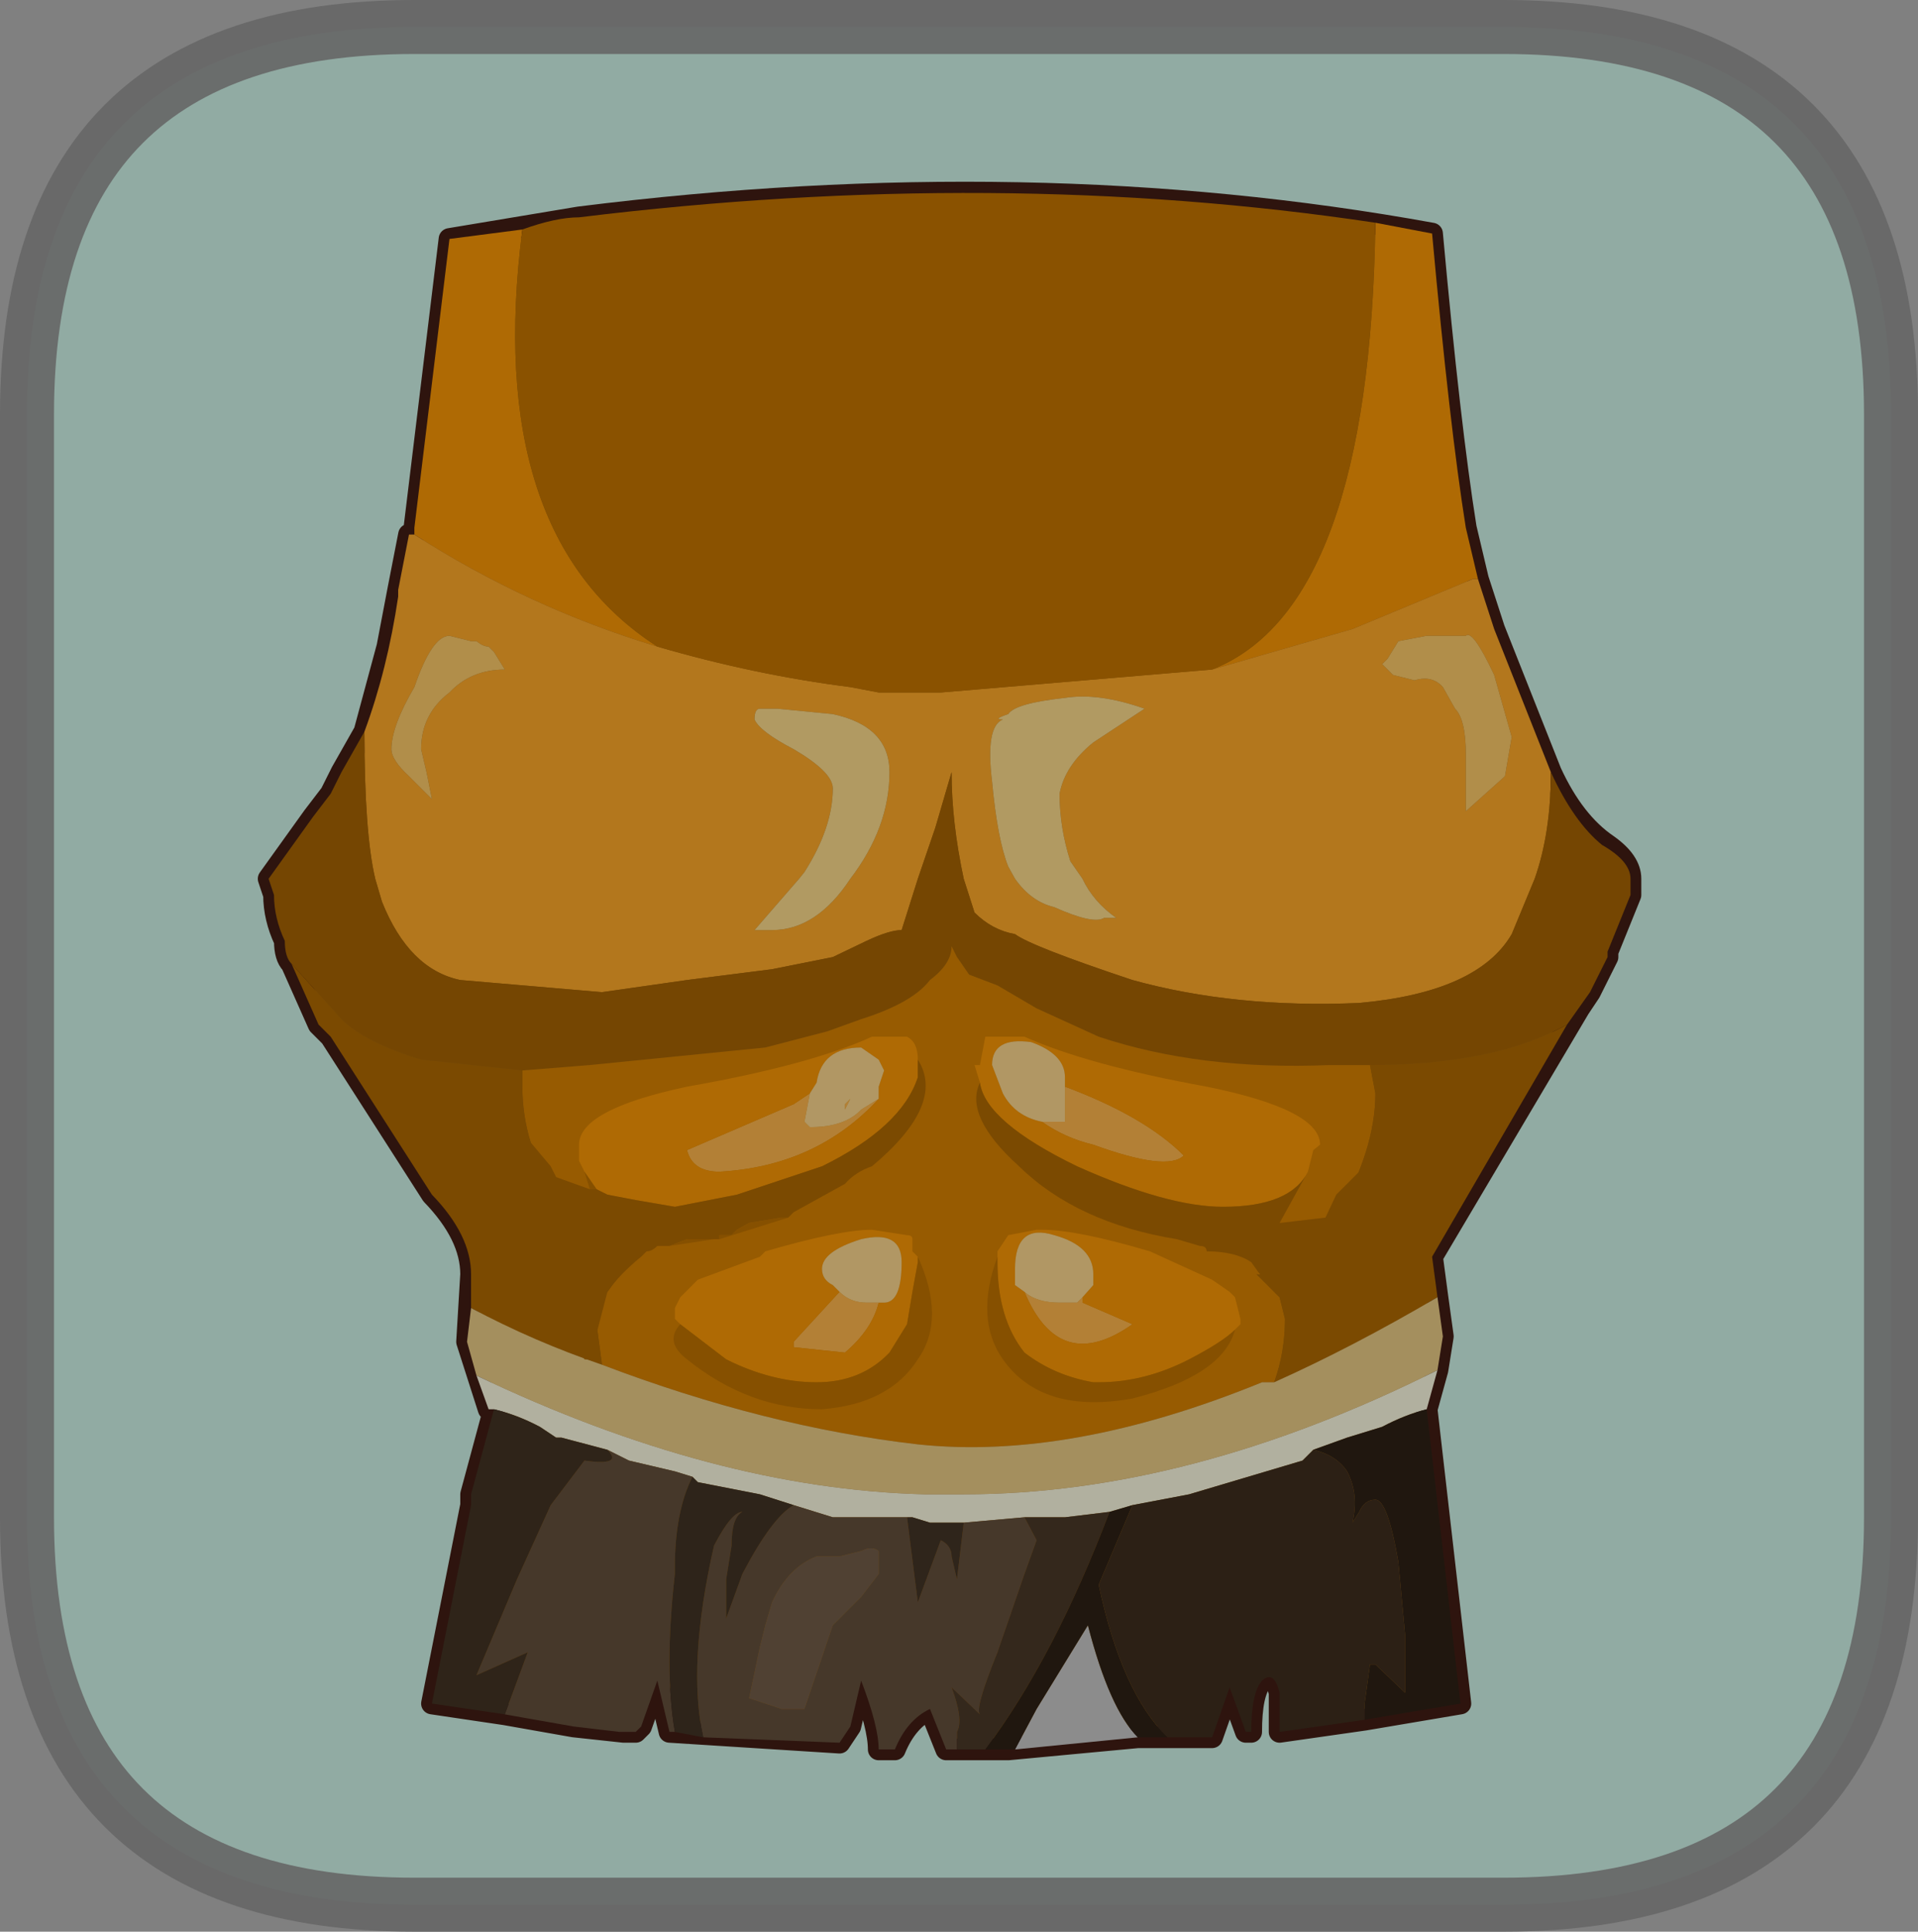 <?xml version="1.0" encoding="UTF-8" standalone="no"?>
<svg xmlns:xlink="http://www.w3.org/1999/xlink" height="71.55px" width="71.05px" xmlns="http://www.w3.org/2000/svg">
  <rect width="100%" height="100%" fill="#808080" stroke="none"/>
  <g transform="matrix(1.0, 0.0, 0.0, 1.0, -0.7, -4.85)">
    <path d="M56.4 5.85 Q70.75 5.85 70.75 20.2 L70.75 61.05 Q70.75 75.4 56.4 75.4 L16.05 75.4 Q1.7 75.4 1.7 61.05 L1.7 20.2 Q1.7 5.85 16.05 5.85 L56.4 5.85" fill="#cff3e8" fill-rule="evenodd" stroke="none"/>
    <path d="M55.0 24.4 L55.45 26.3 56.05 28.15 58.15 33.45 Q59.0 35.3 60.25 36.15 61.1 36.75 61.1 37.4 L61.1 37.6 61.1 38.0 60.25 40.1 60.25 40.3 59.6 41.6 59.2 42.2 53.75 51.4 53.95 52.9 54.15 54.35 53.95 55.6 53.55 57.05 54.8 67.95 51.25 68.55 48.1 69.0 48.1 67.55 Q47.9 66.7 47.45 67.1 47.05 67.55 47.05 69.0 L46.85 69.0 46.25 67.35 45.6 69.2 42.85 69.2 38.05 69.65 36.15 69.65 35.75 69.65 35.15 68.15 Q34.3 68.55 33.85 69.65 L33.25 69.65 Q33.25 68.8 32.6 67.1 L32.2 68.8 31.8 69.4 25.5 69.0 25.05 67.1 24.45 68.8 24.25 69.0 23.8 69.0 21.95 68.8 19.4 68.35 16.7 67.95 18.15 60.6 18.15 60.2 19.0 57.05 18.8 57.05 18.0 54.55 18.15 52.05 Q18.15 50.6 16.7 49.1 L12.95 43.25 12.5 42.8 11.5 40.55 Q11.25 40.3 11.25 39.7 10.85 38.85 10.85 38.0 L10.65 37.4 12.3 35.1 12.95 34.25 13.35 33.45 14.2 31.95 15.05 28.8 15.45 26.7 15.85 24.65 16.05 24.65 16.05 24.4 17.35 13.7 22.15 12.9 Q38.9 10.8 53.75 13.5 54.4 20.65 55.0 24.4" fill="#a3670f" fill-rule="evenodd" stroke="none"/>
    <path d="M55.0 24.4 L55.45 26.3 56.05 28.15 58.15 33.45 Q59.0 35.3 60.25 36.15 61.1 36.75 61.1 37.4 L61.1 37.6 61.1 38.0 60.25 40.1 60.25 40.3 59.6 41.6 59.2 42.2 53.75 51.4 53.95 52.9 54.15 54.35 53.95 55.6 53.55 57.05 54.8 67.95 51.25 68.55 48.1 69.0 48.1 67.55 Q47.9 66.7 47.45 67.1 47.05 67.55 47.05 69.0 L46.85 69.0 46.25 67.35 45.6 69.2 42.85 69.2 38.05 69.65 36.15 69.65 35.75 69.65 35.15 68.15 Q34.3 68.55 33.85 69.65 L33.25 69.65 Q33.25 68.8 32.6 67.1 L32.2 68.8 31.8 69.4 25.5 69.0 25.05 67.1 24.45 68.8 24.25 69.0 23.8 69.0 21.95 68.8 19.4 68.35 16.7 67.95 18.15 60.6 18.15 60.2 19.0 57.05 18.8 57.05 18.0 54.55 18.15 52.05 Q18.15 50.6 16.7 49.1 L12.95 43.25 12.5 42.8 11.5 40.55 Q11.25 40.3 11.25 39.7 10.85 38.85 10.85 38.0 L10.65 37.4 12.3 35.1 12.95 34.25 13.35 33.45 14.2 31.95 15.05 28.8 15.45 26.7 15.85 24.65 16.05 24.65 16.05 24.4 17.35 13.7 22.15 12.9 Q38.9 10.8 53.75 13.5 54.4 20.65 55.0 24.4 Z" fill="none" stroke="#411d14" stroke-linecap="round" stroke-linejoin="round" stroke-width="0.8"/>
    <path d="M51.65 13.1 L53.75 13.5 Q54.4 20.65 55.0 24.4 L55.45 26.3 55.25 26.3 50.8 28.15 45.6 29.65 Q51.45 27.35 51.65 13.1 M16.05 24.65 L16.05 24.4 17.35 13.7 20.05 13.35 Q18.6 24.65 25.05 28.8 20.25 27.35 16.05 24.65" fill="#f99706" fill-rule="evenodd" stroke="none"/>
    <path d="M55.45 26.3 L56.05 28.15 58.15 33.45 Q58.15 35.7 57.55 37.4 L56.7 39.45 Q55.45 41.6 51.05 42.0 46.45 42.2 42.65 41.15 38.9 39.9 38.3 39.45 37.45 39.3 36.8 38.65 L36.4 37.4 Q35.95 35.3 35.95 33.45 L35.35 35.5 34.7 37.4 34.1 39.3 Q33.65 39.3 32.8 39.7 L31.55 40.3 29.3 40.75 26.15 41.15 23.0 41.6 17.75 41.15 Q15.85 40.75 14.85 38.25 L14.6 37.4 Q14.2 35.7 14.2 31.95 15.05 29.65 15.45 26.95 L15.45 26.7 15.85 24.65 16.05 24.65 Q20.25 27.35 25.05 28.8 28.65 29.85 32.2 30.3 L33.25 30.5 35.55 30.5 45.6 29.65 50.8 28.15 55.25 26.3 55.45 26.3 M52.5 28.6 L52.1 29.25 51.9 29.45 52.3 29.85 53.1 30.05 Q53.75 29.85 54.15 30.3 L54.6 31.1 Q55.0 31.5 55.0 32.8 L55.0 34.9 56.45 33.6 56.7 32.15 56.05 29.85 Q55.25 28.15 55.0 28.4 L53.55 28.4 52.5 28.6 M43.1 31.1 Q41.4 30.5 40.15 30.7 38.3 30.9 38.05 31.3 37.45 31.5 37.85 31.5 37.2 31.75 37.45 33.8 37.65 35.95 38.05 36.95 L38.3 37.4 Q38.9 38.25 39.75 38.45 41.2 39.1 41.6 38.85 L42.05 38.85 Q41.2 38.25 40.8 37.4 L40.35 36.75 Q39.95 35.5 39.95 34.25 40.15 33.2 41.2 32.35 L43.1 31.1 M16.05 30.3 Q15.2 31.75 15.2 32.6 15.2 33.0 15.85 33.6 L16.7 34.45 16.5 33.45 16.3 32.6 Q16.3 31.3 17.35 30.5 18.15 29.65 19.4 29.65 L19.0 29.0 18.8 28.8 Q18.6 28.8 18.35 28.6 L18.15 28.6 17.35 28.4 Q16.7 28.4 16.05 30.3 M33.65 33.45 Q33.65 31.75 31.55 31.3 L29.5 31.1 28.85 31.1 Q28.65 31.1 28.65 31.5 28.85 31.95 30.1 32.6 31.55 33.45 31.55 34.05 31.55 35.5 30.5 37.15 L30.3 37.4 28.65 39.3 29.3 39.3 Q30.95 39.3 32.2 37.4 33.65 35.5 33.65 33.45" fill="#ffa92a" fill-rule="evenodd" stroke="none"/>
    <path d="M52.5 28.6 L53.55 28.4 55.0 28.4 Q55.25 28.15 56.05 29.85 L56.7 32.15 56.45 33.6 55.0 34.9 55.0 32.8 Q55.0 31.5 54.6 31.1 L54.15 30.3 Q53.75 29.85 53.1 30.05 L52.3 29.85 51.9 29.45 52.1 29.25 52.5 28.6 M16.05 30.3 Q16.7 28.4 17.35 28.4 L18.15 28.6 18.35 28.6 Q18.6 28.8 18.8 28.8 L19.0 29.0 19.4 29.65 Q18.15 29.65 17.35 30.5 16.3 31.3 16.3 32.6 L16.5 33.45 16.7 34.45 15.85 33.6 Q15.2 33.0 15.2 32.6 15.2 31.75 16.05 30.3" fill="#fcca6a" fill-rule="evenodd" stroke="none"/>
    <path d="M58.15 33.45 Q59.0 35.3 60.05 36.15 61.1 36.75 61.1 37.4 L61.1 37.6 61.1 38.0 60.25 40.1 60.25 40.3 59.6 41.6 58.75 42.8 Q56.05 44.3 51.45 44.3 L49.95 44.3 Q45.15 44.5 41.4 43.25 L39.1 42.2 37.65 41.35 36.6 40.95 36.15 40.3 35.95 39.9 Q35.95 40.55 35.15 41.15 34.5 42.0 32.6 42.6 L31.35 43.05 29.05 43.65 22.55 44.3 20.05 44.5 16.3 44.1 Q14.2 43.45 13.35 42.6 L11.5 40.55 Q11.25 40.3 11.25 39.7 10.85 38.85 10.85 38.0 L10.65 37.4 12.3 35.1 12.95 34.25 13.35 33.45 14.2 31.95 Q14.2 35.7 14.6 37.4 L14.85 38.25 Q15.85 40.75 17.75 41.15 L23.0 41.6 26.15 41.15 29.3 40.75 31.55 40.3 32.8 39.7 Q33.65 39.3 34.1 39.3 L34.7 37.4 35.35 35.5 35.95 33.45 Q35.95 35.3 36.4 37.4 L36.8 38.65 Q37.45 39.3 38.3 39.45 38.9 39.9 42.65 41.15 46.45 42.2 51.05 42.0 55.45 41.6 56.7 39.45 L57.55 37.4 Q58.15 35.7 58.15 33.45" fill="#a66403" fill-rule="evenodd" stroke="none"/>
    <path d="M43.1 31.1 L41.2 32.35 Q40.15 33.2 39.95 34.25 39.95 35.5 40.35 36.75 L40.8 37.4 Q41.2 38.25 42.05 38.85 L41.6 38.85 Q41.2 39.1 39.75 38.45 38.9 38.25 38.3 37.4 L38.05 36.95 Q37.65 35.95 37.45 33.8 37.2 31.75 37.85 31.5 37.45 31.5 38.05 31.3 38.3 30.9 40.15 30.7 41.4 30.5 43.1 31.1 M33.65 33.45 Q33.65 35.5 32.2 37.4 30.95 39.3 29.3 39.3 L28.65 39.3 30.3 37.4 30.5 37.15 Q31.55 35.5 31.55 34.05 31.55 33.45 30.1 32.6 28.85 31.95 28.65 31.5 28.65 31.1 28.85 31.1 L29.5 31.1 31.55 31.3 Q33.65 31.75 33.65 33.45" fill="#fcdb8b" fill-rule="evenodd" stroke="none"/>
    <path d="M20.05 44.5 L22.55 44.3 29.05 43.65 31.35 43.05 32.6 42.6 Q34.5 42.0 35.15 41.15 35.95 40.55 35.95 39.9 L36.15 40.3 36.6 40.95 37.65 41.35 39.1 42.2 41.4 43.25 Q45.15 44.5 49.95 44.3 L51.45 44.3 51.65 45.35 Q51.65 47.45 50.2 49.95 48.75 52.25 47.25 52.05 L48.1 52.9 48.3 53.7 Q48.3 54.95 47.9 56.05 L47.45 56.05 Q40.35 58.95 34.7 58.35 29.05 57.7 23.0 55.4 L22.8 53.9 Q22.8 53.1 23.2 52.7 L24.0 51.6 Q22.55 51.2 21.3 49.1 20.05 47.25 20.05 45.1 L20.05 44.5" fill="#d78101" fill-rule="evenodd" stroke="none"/>
    <path d="M58.75 42.8 L53.75 51.4 53.95 52.9 Q50.8 54.75 47.9 56.05 48.3 54.95 48.3 53.7 L48.1 52.9 47.25 52.05 Q48.75 52.25 50.2 49.95 51.65 47.45 51.65 45.35 L51.45 44.3 Q56.05 44.3 58.75 42.8 M18.15 53.3 L18.15 52.05 Q18.15 50.6 16.7 49.1 L12.95 43.25 12.5 42.8 11.5 40.55 13.35 42.6 Q14.2 43.45 16.3 44.1 L20.05 44.5 20.05 45.1 Q20.05 47.25 21.3 49.1 22.55 51.2 24.0 51.6 L23.2 52.7 Q22.8 53.1 22.8 53.9 L23.0 55.4 Q20.5 54.55 18.15 53.3" fill="#af6901" fill-rule="evenodd" stroke="none"/>
    <path d="M20.05 13.35 Q21.3 12.9 22.15 12.9 37.65 11.0 51.65 13.1 51.45 27.35 45.6 29.65 L35.55 30.5 33.25 30.5 32.2 30.3 Q28.65 29.85 25.05 28.8 18.6 24.65 20.05 13.35" fill="#c47500" fill-rule="evenodd" stroke="none"/>
    <path d="M53.95 52.9 L54.15 54.35 53.95 55.6 Q44.75 60.2 36.4 60.2 L34.95 60.2 Q27.15 60.0 18.35 55.8 L18.0 54.55 18.15 53.3 Q20.5 54.55 23.0 55.4 29.05 57.7 34.7 58.35 40.35 58.95 47.45 56.05 L47.9 56.05 Q50.8 54.75 53.95 52.9" fill="#eacc86" fill-rule="evenodd" stroke="none"/>
    <path d="M53.95 55.6 L53.55 57.05 Q52.75 57.25 51.9 57.7 L50.6 58.1 49.35 58.55 48.95 58.95 44.75 60.2 42.65 60.6 41.8 60.85 40.15 61.05 38.65 61.05 36.4 61.25 35.15 61.25 34.5 61.05 34.3 61.05 31.8 61.05 31.55 61.05 30.1 60.6 28.85 60.2 26.55 59.75 26.35 59.55 25.7 59.35 24.0 58.95 23.2 58.55 21.5 58.1 21.3 58.1 20.7 57.7 Q19.85 57.25 19.0 57.05 L18.8 57.05 18.35 55.8 Q27.15 60.0 34.95 60.2 L36.4 60.2 Q44.75 60.2 53.95 55.6" fill="#fcfbe3" fill-rule="evenodd" stroke="none"/>
    <path d="M36.15 69.65 L35.75 69.65 35.15 68.15 Q34.3 68.55 33.85 69.65 L33.25 69.65 Q33.25 68.8 32.6 67.1 L32.2 68.8 31.8 69.4 26.75 69.2 Q26.15 66.5 27.15 62.1 27.8 60.85 28.2 60.85 27.8 61.05 27.8 62.1 L27.6 63.35 27.6 64.8 28.2 63.15 Q29.3 61.05 30.1 60.6 L31.55 61.05 31.8 61.05 34.3 61.05 34.7 64.2 35.55 61.9 Q35.95 62.1 35.95 62.5 L36.15 63.35 36.4 61.25 38.65 61.05 39.1 61.9 38.65 63.15 37.65 66.05 Q36.8 68.15 37.0 68.35 L35.95 67.35 Q36.4 68.55 36.15 69.0 L36.15 69.65 M25.7 69.0 L25.5 69.0 25.05 67.1 24.45 68.8 24.25 69.0 23.65 69.0 21.95 68.8 19.4 68.35 20.25 66.05 18.35 66.9 19.85 63.35 21.1 60.6 22.35 58.95 Q23.8 59.15 23.2 58.55 L24.0 58.95 25.7 59.35 26.35 59.55 Q25.7 60.85 25.7 62.9 L25.7 63.15 Q25.3 66.7 25.7 69.0 M29.05 65.05 L28.85 65.85 28.45 67.75 29.65 68.15 30.5 68.15 31.55 65.05 32.6 64.0 33.25 63.15 33.25 62.3 Q33.0 62.1 32.6 62.3 L31.8 62.5 30.95 62.5 Q29.9 62.9 29.3 64.2 L29.05 65.05" fill="#64503c" fill-rule="evenodd" stroke="none"/>
    <path d="M34.3 61.05 L34.5 61.05 35.15 61.25 36.4 61.25 36.15 63.35 35.95 62.5 Q35.95 62.1 35.55 61.9 L34.7 64.2 34.3 61.05" fill="#433426" fill-rule="evenodd" stroke="none"/>
    <path d="M37.2 69.65 L36.15 69.65 36.15 69.0 Q36.4 68.55 35.95 67.35 L37.0 68.35 Q36.8 68.15 37.65 66.05 L38.65 63.15 39.1 61.9 38.65 61.05 40.15 61.05 41.8 60.85 Q39.75 66.25 37.2 69.65" fill="#4a3928" fill-rule="evenodd" stroke="none"/>
    <path d="M19.4 68.35 L16.7 67.95 18.15 60.6 18.15 60.2 19.0 57.05 Q19.85 57.25 20.7 57.7 L21.3 58.1 21.5 58.1 23.2 58.55 Q23.8 59.15 22.35 58.95 L21.1 60.6 19.85 63.35 18.35 66.9 20.25 66.05 19.4 68.35" fill="#433323" fill-rule="evenodd" stroke="none"/>
    <path d="M26.75 69.2 L25.7 69.0 Q25.3 66.7 25.7 63.15 L25.7 62.9 Q25.7 60.85 26.35 59.55 L26.55 59.75 28.85 60.2 30.1 60.6 Q29.3 61.05 28.2 63.15 L27.6 64.8 27.6 63.35 27.8 62.1 Q27.8 61.05 28.2 60.85 27.8 60.85 27.15 62.1 26.15 66.5 26.75 69.2" fill="#413325" fill-rule="evenodd" stroke="none"/>
    <path d="M29.05 65.05 L29.3 64.2 Q29.9 62.9 30.95 62.5 L31.8 62.5 32.6 62.3 Q33.0 62.1 33.25 62.3 L33.25 63.15 32.6 64.0 31.55 65.05 30.5 68.15 29.65 68.15 28.45 67.75 28.85 65.85 29.05 65.05" fill="#725d48" fill-rule="evenodd" stroke="none"/>
    <path d="M42.85 69.2 L38.3 69.65 39.1 68.15 41.0 65.05 Q41.8 68.15 42.85 69.2" fill="#c8c8c8" fill-rule="evenodd" stroke="none"/>
    <path d="M53.55 57.05 L54.8 67.95 51.25 68.55 51.25 67.95 51.45 66.5 51.65 66.5 52.75 67.55 52.75 65.4 52.5 62.7 Q52.1 60.4 51.65 60.4 51.25 60.4 51.05 60.85 L50.8 61.25 Q51.05 60.2 50.6 59.35 50.2 58.75 49.35 58.55 L50.6 58.1 51.9 57.7 Q52.75 57.25 53.55 57.05 M43.95 69.2 L42.85 69.2 Q41.8 68.15 41.0 65.05 L39.1 68.15 38.3 69.65 38.05 69.65 37.2 69.65 Q39.75 66.25 41.8 60.85 L42.65 60.6 41.4 63.55 Q42.25 67.55 43.95 69.2" fill="#2e2115" fill-rule="evenodd" stroke="none"/>
    <path d="M51.25 68.55 L48.1 69.0 48.1 67.55 Q47.9 66.7 47.45 67.1 47.05 67.55 47.05 69.0 L46.85 69.0 46.25 67.35 45.6 69.2 43.95 69.2 Q42.25 67.55 41.4 63.55 L42.65 60.6 44.75 60.2 48.95 58.95 49.35 58.55 Q50.2 58.75 50.6 59.35 51.05 60.2 50.8 61.25 L51.05 60.85 Q51.25 60.4 51.65 60.4 52.1 60.4 52.5 62.7 L52.75 65.4 52.75 67.55 51.65 66.5 51.45 66.5 51.25 67.95 51.25 68.55" fill="#3f2e1e" fill-rule="evenodd" stroke="none"/>
    <path d="M40.15 45.1 Q43.1 46.2 44.55 47.65 43.95 48.25 41.2 47.25 40.15 47.0 39.3 46.4 L40.15 46.4 40.15 45.1 M33.25 45.55 Q30.95 48.05 27.35 48.25 26.35 48.25 26.15 47.45 L30.1 45.75 30.7 45.35 30.5 46.4 30.7 46.6 Q32.0 46.6 32.6 45.95 L33.25 45.55 M32.2 45.55 L32.0 45.95 32.0 45.75 32.2 45.55 M40.8 52.9 L40.8 53.1 42.65 53.9 Q39.95 55.8 38.65 52.7 39.1 53.1 39.95 53.1 L40.6 53.1 40.8 52.9 M33.25 53.1 Q33.0 54.1 32.0 54.95 L30.1 54.75 30.1 54.55 31.8 52.7 Q32.2 53.1 32.8 53.1 L33.25 53.1" fill="#ffb74d" fill-rule="evenodd" stroke="none"/>
    <path d="M37.0 44.95 L36.8 44.3 37.0 44.3 37.2 43.25 37.45 43.25 38.3 43.25 38.65 43.25 Q41.0 44.3 45.4 45.1 49.6 45.95 49.6 47.25 L49.35 47.45 49.15 48.25 Q48.5 49.55 46.0 49.55 43.95 49.55 40.6 48.05 37.2 46.4 37.0 44.95 M39.3 46.4 Q40.15 47.0 41.2 47.25 43.95 48.25 44.55 47.65 43.1 46.2 40.15 45.1 L40.15 44.75 Q40.15 43.9 38.9 43.45 37.45 43.25 37.45 44.3 L37.85 45.35 Q38.3 46.2 39.3 46.4 M22.35 48.25 L22.15 47.85 22.15 47.25 Q22.15 45.95 26.15 45.1 30.7 44.3 33.0 43.25 L33.45 43.25 34.1 43.25 34.3 43.25 Q34.7 43.45 34.7 44.1 L34.7 44.75 Q34.1 46.6 31.15 48.05 L28.0 49.1 25.7 49.55 24.25 49.3 23.2 49.1 22.8 48.9 22.35 48.25 M30.7 45.35 L30.1 45.75 26.15 47.45 Q26.35 48.25 27.35 48.25 30.95 48.05 33.25 45.55 L33.25 45.1 33.45 44.5 33.25 44.1 32.6 43.65 Q31.15 43.65 30.95 44.95 L30.7 45.35 M40.8 52.9 L41.2 52.45 41.2 52.05 Q41.2 51.0 39.75 50.6 38.3 50.15 38.3 51.85 L38.3 52.45 38.65 52.7 Q39.95 55.8 42.65 53.9 L40.8 53.1 40.8 52.9 M37.65 51.4 L37.65 51.2 38.05 50.6 39.1 50.4 39.3 50.4 Q40.6 50.4 43.3 51.2 L45.6 52.25 46.25 52.7 46.45 52.9 46.65 53.7 46.65 53.9 46.45 54.1 Q46.0 54.55 44.75 55.2 43.1 56.05 41.4 56.05 L41.2 56.05 Q39.75 55.8 38.65 54.95 37.65 53.7 37.65 51.6 L37.65 51.4 M25.9 53.9 L25.7 53.7 25.7 53.3 25.9 52.9 26.55 52.25 28.85 51.4 29.05 51.2 Q31.8 50.4 33.0 50.4 L34.3 50.6 Q34.5 50.6 34.5 50.75 L34.5 51.2 34.7 51.4 34.7 51.6 34.5 52.7 34.3 53.9 33.65 54.95 Q32.6 56.05 30.95 56.05 29.3 56.05 27.6 55.2 L25.9 53.9 M33.25 53.1 L33.45 53.1 Q34.1 53.1 34.1 51.6 34.1 50.4 32.6 50.75 31.15 51.2 31.15 51.85 31.15 52.25 31.55 52.45 L31.8 52.7 30.1 54.55 30.1 54.75 32.0 54.95 Q33.0 54.1 33.25 53.1" fill="#f99706" fill-rule="evenodd" stroke="none"/>
    <path d="M49.15 48.25 L48.1 50.15 49.8 49.95 50.2 49.1 51.05 48.25 51.05 48.7 51.05 49.1 51.05 49.3 50.2 50.15 49.6 51.0 49.35 51.2 50.4 51.2 49.8 51.85 Q49.15 52.25 48.5 52.05 48.95 52.25 48.95 52.9 48.75 53.1 48.5 53.1 48.1 53.1 47.05 51.6 46.45 51.2 45.4 51.2 45.4 51.0 45.15 51.0 L44.3 50.75 Q40.6 50.15 38.45 48.05 36.4 46.2 37.0 44.95 37.2 46.4 40.6 48.05 43.95 49.55 46.0 49.55 48.5 49.55 49.15 48.25 M25.5 51.0 L25.05 51.0 Q24.85 51.2 24.65 51.2 L24.45 51.4 Q23.65 52.05 23.2 52.7 L22.55 55.2 22.35 55.2 22.15 54.75 Q22.15 53.9 22.8 52.9 L22.55 52.9 21.95 52.45 21.95 52.05 21.95 51.6 Q21.5 51.4 21.5 51.0 21.5 50.4 21.95 50.15 L20.5 49.3 20.25 48.7 20.25 48.25 19.65 47.25 20.05 46.8 21.1 48.05 21.3 48.45 22.55 48.9 22.8 48.9 23.2 49.1 24.25 49.3 25.7 49.55 28.0 49.1 31.15 48.05 Q34.1 46.6 34.7 44.75 L34.7 44.1 Q35.75 45.75 33.0 48.05 32.4 48.25 32.0 48.7 L30.1 49.75 29.9 49.95 29.65 49.95 28.45 50.15 28.0 50.4 27.8 50.6 27.35 50.6 27.35 50.75 27.15 50.75 26.15 50.75 25.5 51.0" fill="#af6901" fill-rule="evenodd" stroke="none"/>
    <path d="M22.55 48.9 L22.35 48.25 22.8 48.9 22.55 48.9 M29.9 49.95 L27.35 50.75 27.35 50.6 27.8 50.6 28.0 50.4 28.45 50.15 29.65 49.95 29.9 49.95 M27.15 50.75 L25.5 51.0 26.15 50.75 27.15 50.75 M37.65 51.4 L37.65 51.6 Q37.65 53.7 38.65 54.95 39.75 55.8 41.2 56.05 L41.4 56.05 Q43.1 56.05 44.75 55.2 46.0 54.55 46.45 54.1 46.0 55.8 42.65 56.65 39.3 57.25 37.85 55.2 36.8 53.7 37.65 51.4 M34.7 51.4 Q35.75 53.7 34.7 55.2 33.65 56.85 31.15 57.05 28.45 57.05 26.15 55.2 25.3 54.55 25.9 53.9 L27.6 55.2 Q29.3 56.05 30.95 56.05 32.6 56.05 33.65 54.95 L34.3 53.9 34.5 52.7 34.7 51.6 34.7 51.4" fill="#bf7200" fill-rule="evenodd" stroke="none"/>
    <path d="M40.15 45.1 L40.15 46.4 39.3 46.4 Q38.3 46.2 37.85 45.35 L37.45 44.3 Q37.45 43.25 38.9 43.45 40.15 43.9 40.15 44.75 L40.15 45.1 M30.7 45.35 L30.95 44.95 Q31.15 43.65 32.6 43.65 L33.25 44.1 33.45 44.5 33.25 45.1 33.25 45.55 32.6 45.95 Q32.0 46.6 30.7 46.6 L30.5 46.4 30.7 45.35 M32.2 45.55 L32.0 45.75 32.0 45.95 32.2 45.55 M38.65 52.7 L38.3 52.45 38.3 51.85 Q38.3 50.15 39.75 50.6 41.2 51.0 41.2 52.05 L41.2 52.45 40.8 52.9 40.6 53.1 39.95 53.1 Q39.1 53.1 38.65 52.7 M31.8 52.7 L31.55 52.45 Q31.15 52.25 31.15 51.85 31.15 51.2 32.6 50.75 34.1 50.4 34.1 51.6 34.1 53.1 33.45 53.1 L33.25 53.1 32.8 53.1 Q32.2 53.1 31.8 52.7" fill="#fcd78f" fill-rule="evenodd" stroke="none"/>
    <path d="M56.4 5.85 Q70.75 5.85 70.75 20.2 L70.75 61.05 Q70.75 75.4 56.4 75.4 L16.05 75.4 Q1.7 75.4 1.7 61.05 L1.7 20.2 Q1.7 5.85 16.05 5.85 L56.4 5.85" fill="#000000" fill-opacity="0.298" fill-rule="evenodd" stroke="none"/>
    <path d="M56.4 5.85 L16.05 5.85 Q1.7 5.85 1.7 20.2 L1.7 61.05 Q1.7 75.4 16.05 75.4 L56.4 75.4 Q70.75 75.4 70.75 61.05 L70.75 20.2 Q70.75 5.85 56.4 5.85 Z" fill="none" stroke="#666666" stroke-linecap="round" stroke-linejoin="round" stroke-opacity="0.902" stroke-width="2.0"/>
  </g>
</svg>
